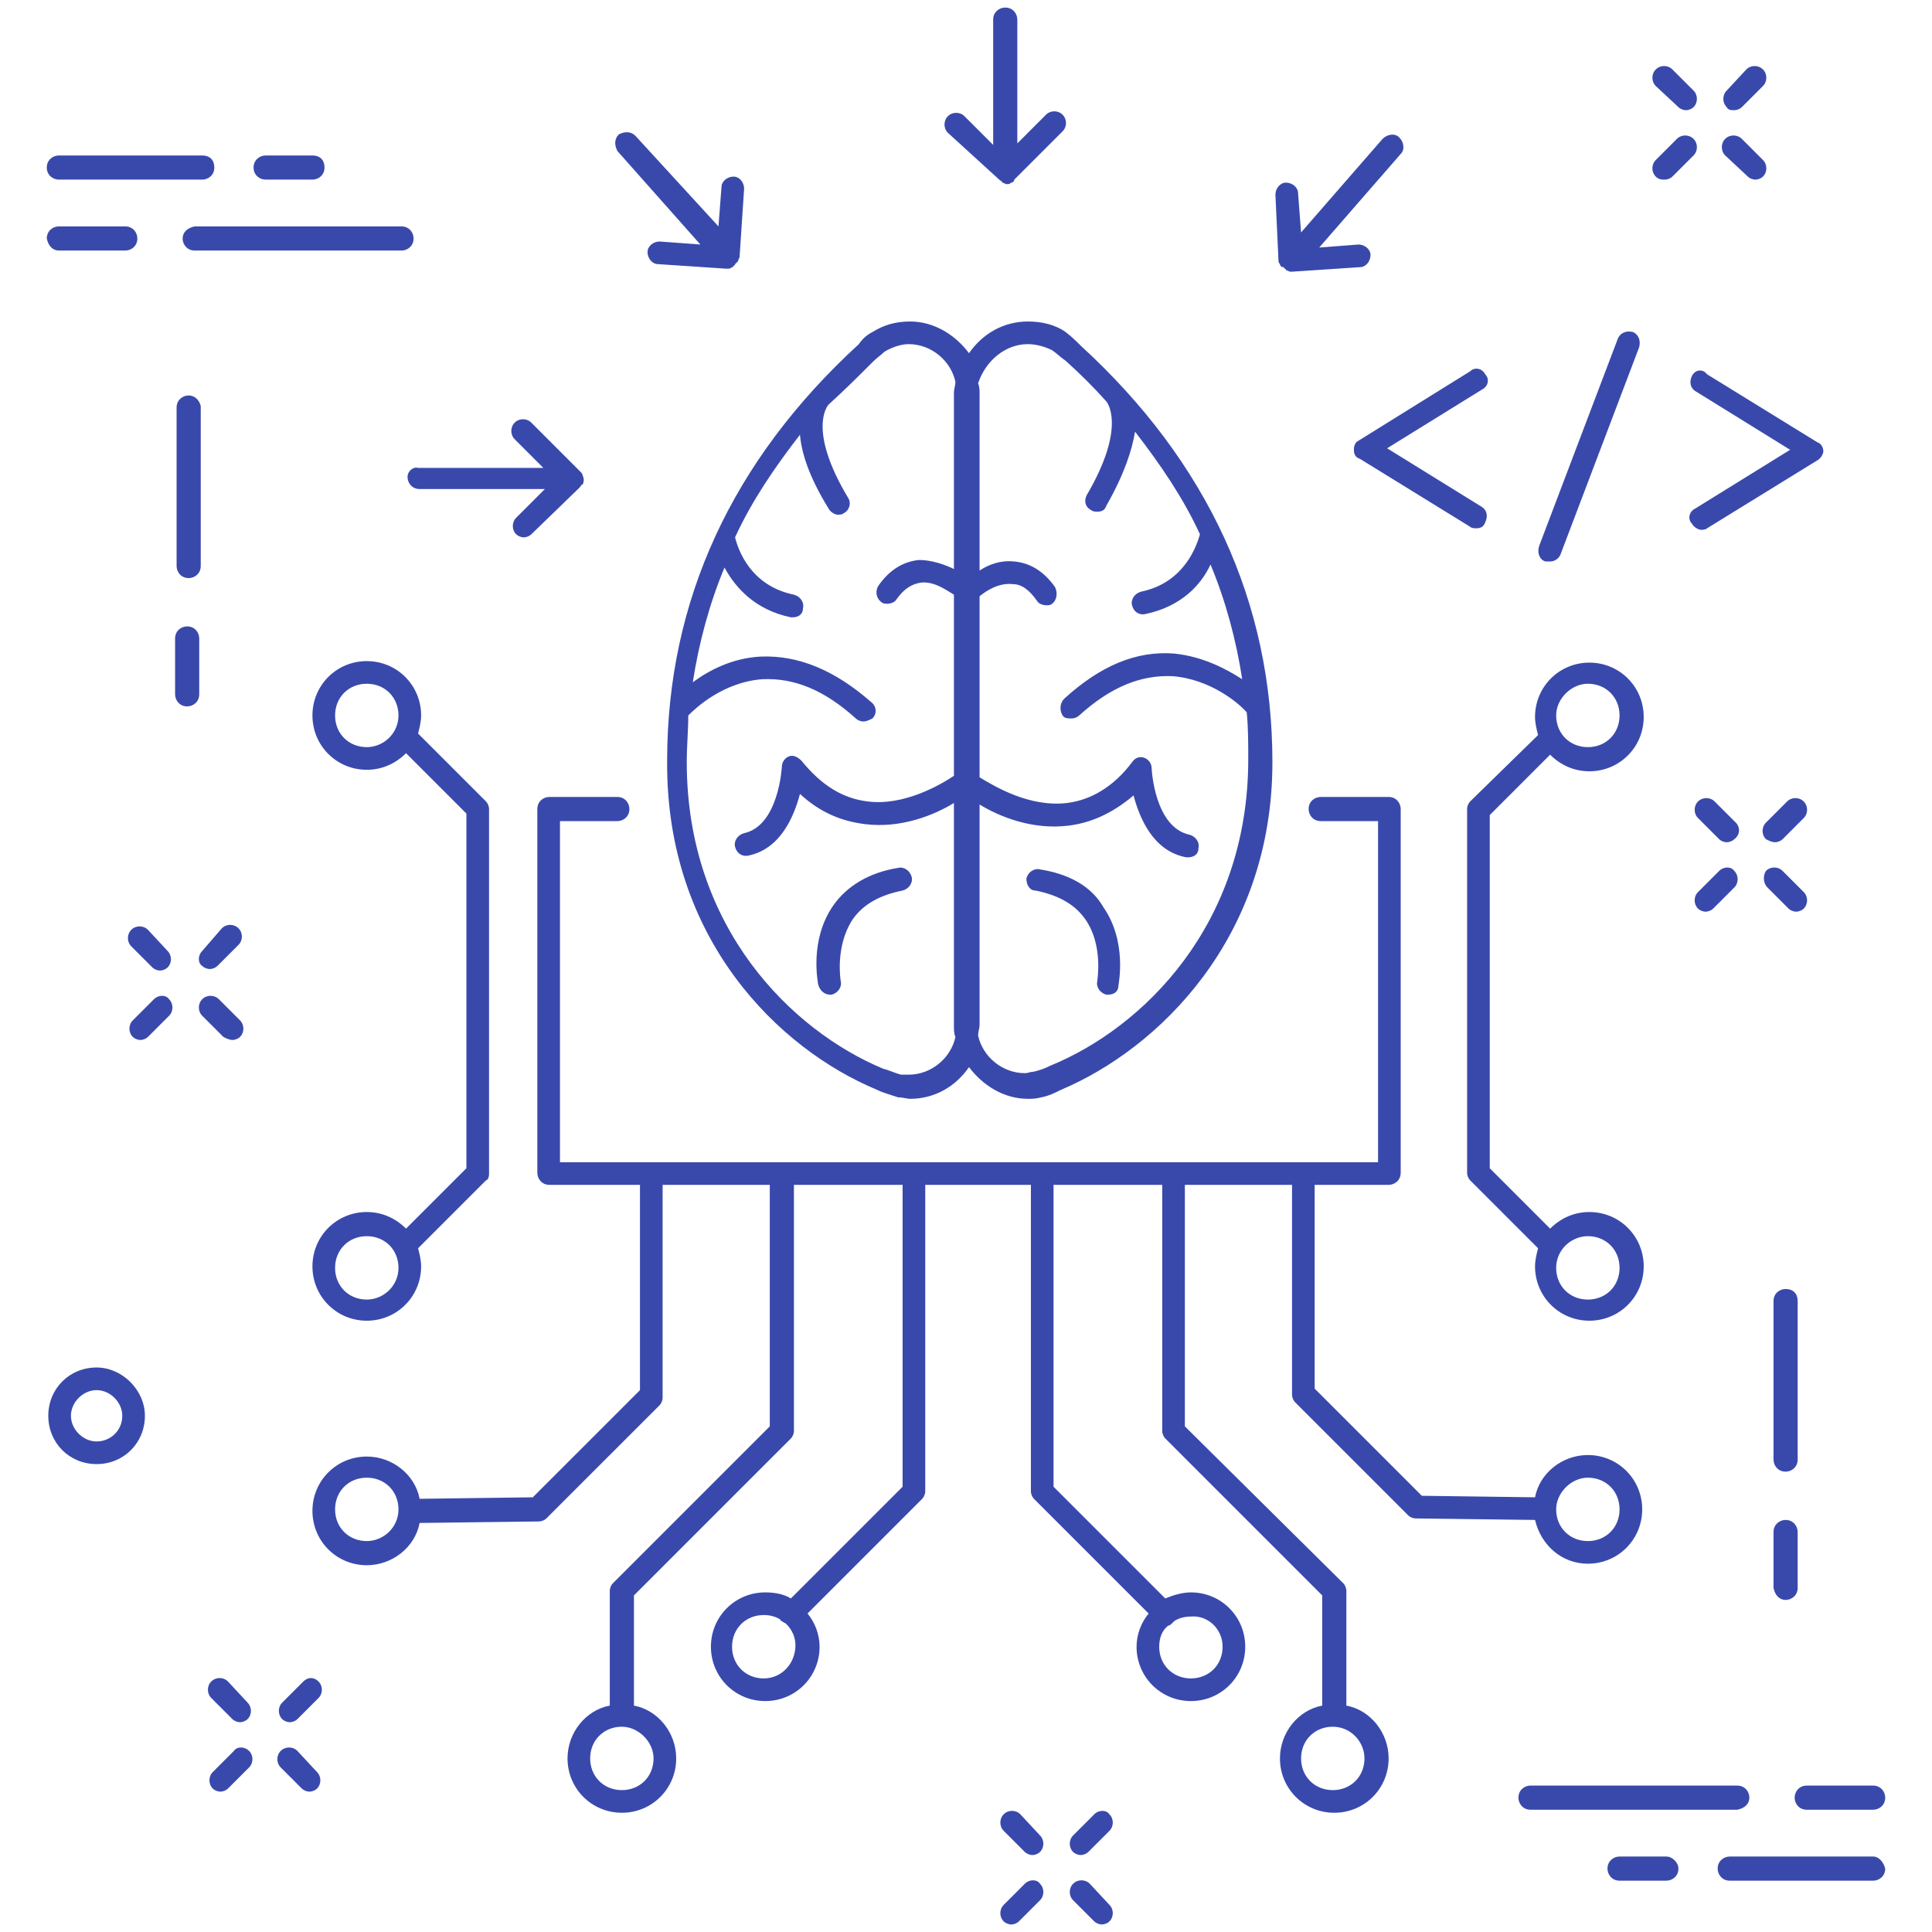 <svg fill="#3949ab" xmlns="http://www.w3.org/2000/svg" xmlns:xlink="http://www.w3.org/1999/xlink" version="1.1" x="0px" y="0px" viewBox="0 0 128 128" enable-background="new 0 0 128 128" xml:space="preserve"><g><path d="M58.1,72.2c0.4,0.2,0.8,0.3,1.4,0.5c0.3,0,0.6,0.1,0.8,0.1c1.6,0,3-0.8,3.9-2.1c0.9,1.2,2.3,2.1,3.9,2.1   c0.3,0,0.5,0,0.9-0.1c0.5-0.1,0.9-0.3,1.3-0.5c6.4-2.7,14-10,14-21.7c0-10.6-4.3-19.9-12.7-27.6c-0.3-0.3-0.6-0.6-1-0.9   c-0.7-0.5-1.6-0.7-2.5-0.7c-1.6,0-3,0.8-3.9,2.1c-0.9-1.2-2.3-2.1-3.9-2.1c-0.9,0-1.7,0.2-2.5,0.7l0,0c0,0,0,0,0,0c0,0,0,0,0,0   c0,0,0,0,0,0c-0.4,0.2-0.7,0.5-0.9,0.8c0,0,0,0,0,0c-8.4,7.7-12.7,17-12.7,27.6C44.1,62.2,51.6,69.5,58.1,72.2z M68.1,22.8   c0.6,0,1.2,0.2,1.6,0.4c0.3,0.2,0.6,0.5,0.9,0.7c1,0.9,1.9,1.8,2.7,2.7c0,0,0,0,0,0c0,0,1.4,1.6-1.3,6.2c-0.2,0.4-0.1,0.8,0.3,1   c0.1,0.1,0.3,0.1,0.4,0.1c0.3,0,0.5-0.1,0.6-0.4c1.2-2.1,1.7-3.7,1.9-4.9c1.7,2.2,3.2,4.4,4.3,6.8c-0.2,0.7-1,3.2-3.9,3.8   c-0.4,0.1-0.7,0.5-0.6,0.9c0.1,0.4,0.4,0.6,0.7,0.6c0,0,0.1,0,0.1,0c2.5-0.5,3.8-2,4.4-3.3c1,2.4,1.7,5,2.1,7.6   c-1.1-0.7-2.6-1.5-4.5-1.7c-2.5-0.2-4.9,0.8-7.3,3c-0.3,0.3-0.3,0.8-0.1,1.1c0.1,0.2,0.4,0.2,0.6,0.2c0.2,0,0.4-0.1,0.5-0.2   c2.1-1.9,4.1-2.7,6.2-2.6c2.5,0.2,4.4,1.8,4.9,2.4c0.1,1,0.1,2.1,0.1,3.1c0,11-7,17.8-13.1,20.3c-0.4,0.2-0.7,0.3-1.1,0.4   c-0.2,0-0.4,0.1-0.6,0.1c-1.5,0-2.8-1.1-3.1-2.5c0-0.2,0.1-0.5,0.1-0.7V53.3c1.3,0.8,3.5,1.7,5.9,1.4c1.6-0.2,3-0.9,4.3-2   c0.4,1.5,1.3,3.7,3.5,4.1c0.1,0,0.1,0,0.1,0c0.4,0,0.7-0.2,0.7-0.6c0.1-0.4-0.2-0.8-0.6-0.9c-2.3-0.5-2.5-4.3-2.5-4.4   c0-0.3-0.2-0.6-0.5-0.7c-0.3-0.1-0.6,0-0.8,0.3c-1.2,1.6-2.7,2.5-4.3,2.7c-2.5,0.3-4.8-1.1-5.8-1.7v-12c0.5-0.4,1.3-0.9,2.2-0.8   c0.6,0,1.1,0.4,1.6,1.1c0.1,0.2,0.4,0.3,0.6,0.3c0.2,0,0.3,0,0.4-0.1c0.3-0.2,0.4-0.7,0.2-1.1c-0.7-1-1.6-1.6-2.7-1.7   c-0.9-0.1-1.7,0.2-2.3,0.6V26.1c0-0.2,0-0.5-0.1-0.7C65.3,23.9,66.6,22.8,68.1,22.8z M57.8,24c0.3-0.3,0.6-0.5,0.8-0.7   c0.5-0.3,1.1-0.5,1.6-0.5c1.5,0,2.8,1.1,3.1,2.5c0,0.2-0.1,0.5-0.1,0.7v11.7c-0.6-0.3-1.5-0.6-2.3-0.6c-1.1,0.1-2,0.7-2.7,1.7   c-0.2,0.3-0.2,0.8,0.2,1.1c0.1,0.1,0.3,0.1,0.4,0.1c0.2,0,0.5-0.1,0.6-0.3c0.5-0.7,1-1,1.6-1.1c0.9-0.1,1.7,0.5,2.2,0.8v12   c-0.9,0.6-3.3,2-5.7,1.7c-1.7-0.2-3.1-1.1-4.4-2.7c-0.2-0.2-0.5-0.4-0.8-0.3c-0.3,0.1-0.5,0.4-0.5,0.7c0,0-0.2,3.9-2.5,4.4   c-0.4,0.1-0.7,0.5-0.6,0.9c0.1,0.4,0.4,0.6,0.7,0.6c0,0,0.1,0,0.1,0c2.2-0.4,3.1-2.6,3.5-4.1c1.3,1.2,2.7,1.8,4.3,2   c2.4,0.3,4.6-0.6,5.9-1.4V68c0,0.2,0,0.5,0.1,0.7c-0.3,1.4-1.6,2.5-3.1,2.5c-0.2,0-0.4,0-0.5,0c-0.4-0.1-0.8-0.3-1.2-0.4   c-6-2.5-13-9.3-13-20.3c0-1.1,0.1-2.1,0.1-3.1c0.5-0.5,2.3-2.2,4.9-2.4c2.1-0.1,4.1,0.7,6.2,2.6c0.1,0.1,0.3,0.2,0.5,0.2   c0.2,0,0.4-0.1,0.6-0.2c0.3-0.3,0.3-0.8-0.1-1.1c-2.4-2.1-4.8-3.1-7.3-3c-1.9,0.1-3.4,0.9-4.5,1.7c0.4-2.6,1.1-5.2,2.1-7.6   c0.7,1.3,2,2.8,4.4,3.3c0,0,0.1,0,0.1,0c0.4,0,0.7-0.2,0.7-0.6c0.1-0.4-0.2-0.8-0.6-0.9c-2.9-0.6-3.7-3-3.9-3.8   c1.1-2.4,2.6-4.6,4.3-6.8c0.1,1.2,0.6,2.8,1.9,4.9c0.1,0.2,0.4,0.4,0.6,0.4c0.1,0,0.3,0,0.4-0.1c0.4-0.2,0.5-0.7,0.3-1   c-2.7-4.5-1.4-6.1-1.3-6.2c0,0,0,0,0,0C56,25.8,56.9,24.9,57.8,24z"></path><path d="M55,65.9c0,0,0.1,0,0.1,0c0.4-0.1,0.7-0.5,0.6-0.9c0,0-0.4-2.3,0.8-4.1c0.7-1,1.8-1.6,3.3-1.9c0.4-0.1,0.7-0.5,0.6-0.9   c-0.1-0.4-0.5-0.7-0.9-0.6c-1.9,0.3-3.4,1.2-4.3,2.5c-1.6,2.3-1,5.1-1,5.2C54.3,65.6,54.6,65.9,55,65.9z"></path><path d="M68.9,57.6c-0.4-0.1-0.8,0.2-0.9,0.6C68,58.6,68.2,59,68.6,59c1.5,0.3,2.6,0.9,3.3,1.9c1.2,1.7,0.8,4,0.8,4.1   c-0.1,0.4,0.2,0.8,0.6,0.9c0,0,0.1,0,0.1,0c0.4,0,0.7-0.2,0.7-0.6c0-0.1,0.6-2.9-1-5.2C72.3,58.7,70.8,57.9,68.9,57.6z"></path><path d="M115,54.5l-1.4-1.4c-0.3-0.3-0.8-0.3-1.1,0c-0.3,0.3-0.3,0.8,0,1.1l1.4,1.4c0.1,0.1,0.3,0.2,0.5,0.2c0.2,0,0.4-0.1,0.5-0.2   C115.3,55.3,115.3,54.8,115,54.5z"></path><path d="M117.1,58.8l1.4,1.4c0.1,0.1,0.3,0.2,0.5,0.2c0.2,0,0.4-0.1,0.5-0.2c0.3-0.3,0.3-0.8,0-1.1l-1.4-1.4   c-0.3-0.3-0.8-0.3-1.1,0C116.8,58,116.8,58.5,117.1,58.8z"></path><path d="M113.9,57.7l-1.4,1.4c-0.3,0.3-0.3,0.8,0,1.1c0.1,0.1,0.3,0.2,0.5,0.2c0.2,0,0.4-0.1,0.5-0.2l1.4-1.4   c0.3-0.3,0.3-0.8,0-1.1C114.7,57.4,114.2,57.4,113.9,57.7z"></path><path d="M117.6,55.8c0.2,0,0.4-0.1,0.5-0.2l1.4-1.4c0.3-0.3,0.3-0.8,0-1.1c-0.3-0.3-0.8-0.3-1.1,0l-1.4,1.4c-0.3,0.3-0.3,0.8,0,1.1   C117.2,55.7,117.4,55.8,117.6,55.8z"></path><path d="M67.6,120.2c-0.3-0.3-0.8-0.3-1.1,0c-0.3,0.3-0.3,0.8,0,1.1l1.4,1.4c0.1,0.1,0.3,0.2,0.5,0.2c0.2,0,0.4-0.1,0.5-0.2   c0.3-0.3,0.3-0.8,0-1.1L67.6,120.2z"></path><path d="M72.2,124.8c-0.3-0.3-0.8-0.3-1.1,0c-0.3,0.3-0.3,0.8,0,1.1l1.4,1.4c0.1,0.1,0.3,0.2,0.5,0.2c0.2,0,0.4-0.1,0.5-0.2   c0.3-0.3,0.3-0.8,0-1.1L72.2,124.8z"></path><path d="M67.9,124.8l-1.4,1.4c-0.3,0.3-0.3,0.8,0,1.1c0.1,0.1,0.3,0.2,0.5,0.2c0.2,0,0.4-0.1,0.5-0.2l1.4-1.4   c0.3-0.3,0.3-0.8,0-1.1C68.7,124.5,68.2,124.5,67.9,124.8z"></path><path d="M72.5,120.2l-1.4,1.4c-0.3,0.3-0.3,0.8,0,1.1c0.1,0.1,0.3,0.2,0.5,0.2c0.2,0,0.4-0.1,0.5-0.2l1.4-1.4   c0.3-0.3,0.3-0.8,0-1.1C73.3,119.9,72.8,119.9,72.5,120.2z"></path><path d="M9.8,61.6c-0.3-0.3-0.8-0.3-1.1,0c-0.3,0.3-0.3,0.8,0,1.1l1.4,1.4c0.1,0.1,0.3,0.2,0.5,0.2c0.2,0,0.4-0.1,0.5-0.2   c0.3-0.3,0.3-0.8,0-1.1L9.8,61.6z"></path><path d="M15.4,68.9c0.2,0,0.4-0.1,0.5-0.2c0.3-0.3,0.3-0.8,0-1.1l-1.4-1.4c-0.3-0.3-0.8-0.3-1.1,0c-0.3,0.3-0.3,0.8,0,1.1l1.4,1.4   C15,68.8,15.2,68.9,15.4,68.9z"></path><path d="M10.2,66.2l-1.4,1.4c-0.3,0.3-0.3,0.8,0,1.1c0.1,0.1,0.3,0.2,0.5,0.2c0.2,0,0.4-0.1,0.5-0.2l1.4-1.4c0.3-0.3,0.3-0.8,0-1.1   C11,65.9,10.5,65.9,10.2,66.2z"></path><path d="M13.4,64c0.1,0.1,0.3,0.2,0.5,0.2c0.2,0,0.4-0.1,0.5-0.2l1.4-1.4c0.3-0.3,0.3-0.8,0-1.1c-0.3-0.3-0.8-0.3-1.1,0L13.4,63   C13.1,63.3,13.1,63.8,13.4,64z"></path><path d="M111.2,7.1c0.1,0.1,0.3,0.2,0.5,0.2c0.2,0,0.4-0.1,0.5-0.2c0.3-0.3,0.3-0.8,0-1.1l-1.4-1.4c-0.3-0.3-0.8-0.3-1.1,0   c-0.3,0.3-0.3,0.8,0,1.1L111.2,7.1z"></path><path d="M115.8,11.7c0.1,0.1,0.3,0.2,0.5,0.2c0.2,0,0.4-0.1,0.5-0.2c0.3-0.3,0.3-0.8,0-1.1l-1.4-1.4c-0.3-0.3-0.8-0.3-1.1,0   c-0.3,0.3-0.3,0.8,0,1.1L115.8,11.7z"></path><path d="M110.3,11.9c0.2,0,0.4-0.1,0.5-0.2l1.4-1.4c0.3-0.3,0.3-0.8,0-1.1c-0.3-0.3-0.8-0.3-1.1,0l-1.4,1.4c-0.3,0.3-0.3,0.8,0,1.1   C109.9,11.9,110.1,11.9,110.3,11.9z"></path><path d="M114.9,7.3c0.2,0,0.4-0.1,0.5-0.2l1.4-1.4c0.3-0.3,0.3-0.8,0-1.1c-0.3-0.3-0.8-0.3-1.1,0L114.4,6c-0.3,0.3-0.3,0.8,0,1.1   C114.5,7.3,114.7,7.3,114.9,7.3z"></path><path d="M15.1,111.4c-0.3-0.3-0.8-0.3-1.1,0c-0.3,0.3-0.3,0.8,0,1.1l1.4,1.4c0.1,0.1,0.3,0.2,0.5,0.2c0.2,0,0.4-0.1,0.5-0.2   c0.3-0.3,0.3-0.8,0-1.1L15.1,111.4z"></path><path d="M19.7,116c-0.3-0.3-0.8-0.3-1.1,0c-0.3,0.3-0.3,0.8,0,1.1l1.4,1.4c0.1,0.1,0.3,0.2,0.5,0.2c0.2,0,0.4-0.1,0.5-0.2   c0.3-0.3,0.3-0.8,0-1.1L19.7,116z"></path><path d="M15.5,116l-1.4,1.4c-0.3,0.3-0.3,0.8,0,1.1c0.1,0.1,0.3,0.2,0.5,0.2c0.2,0,0.4-0.1,0.5-0.2l1.4-1.4c0.3-0.3,0.3-0.8,0-1.1   C16.2,115.7,15.7,115.7,15.5,116z"></path><path d="M20.1,111.4l-1.4,1.4c-0.3,0.3-0.3,0.8,0,1.1c0.1,0.1,0.3,0.2,0.5,0.2c0.2,0,0.4-0.1,0.5-0.2l1.4-1.4   c0.3-0.3,0.3-0.8,0-1.1C20.8,111.1,20.4,111.1,20.1,111.4z"></path><path d="M12.5,26.2c-0.4,0-0.8,0.3-0.8,0.8v10.5c0,0.4,0.3,0.8,0.8,0.8c0.4,0,0.8-0.3,0.8-0.8V26.9C13.2,26.5,12.9,26.2,12.5,26.2z   "></path><path d="M13.2,42.3c0-0.4-0.3-0.8-0.8-0.8c-0.4,0-0.8,0.3-0.8,0.8v3.7c0,0.4,0.3,0.8,0.8,0.8c0.4,0,0.8-0.3,0.8-0.8V42.3z"></path><path d="M118.3,85.4c-0.4,0-0.8,0.3-0.8,0.8v10.5c0,0.4,0.3,0.8,0.8,0.8c0.4,0,0.8-0.3,0.8-0.8V86.2   C119.1,85.7,118.8,85.4,118.3,85.4z"></path><path d="M118.3,106c0.4,0,0.8-0.3,0.8-0.8v-3.7c0-0.4-0.3-0.8-0.8-0.8c-0.4,0-0.8,0.3-0.8,0.8v3.7C117.6,105.7,117.9,106,118.3,106   z"></path><path d="M6.4,90.6c-1.8,0-3.2,1.4-3.2,3.2c0,1.8,1.4,3.2,3.2,3.2c1.8,0,3.2-1.4,3.2-3.2C9.6,92.1,8.1,90.6,6.4,90.6z M6.4,95.5   c-0.9,0-1.7-0.8-1.7-1.7c0-0.9,0.8-1.7,1.7-1.7c0.9,0,1.7,0.8,1.7,1.7C8.1,94.8,7.3,95.5,6.4,95.5z"></path><path d="M12.1,15.8c0,0.4,0.3,0.8,0.8,0.8h13.7c0.4,0,0.8-0.3,0.8-0.8c0-0.4-0.3-0.8-0.8-0.8H12.9C12.4,15.1,12.1,15.4,12.1,15.8z"></path><path d="M3.9,16.6h4.4c0.4,0,0.8-0.3,0.8-0.8c0-0.4-0.3-0.8-0.8-0.8H3.9c-0.4,0-0.8,0.3-0.8,0.8C3.2,16.3,3.5,16.6,3.9,16.6z"></path><path d="M3.9,11.9h9.5c0.4,0,0.8-0.3,0.8-0.8s-0.3-0.8-0.8-0.8H3.9c-0.4,0-0.8,0.3-0.8,0.8S3.5,11.9,3.9,11.9z"></path><path d="M17.6,11.9h3.1c0.4,0,0.8-0.3,0.8-0.8s-0.3-0.8-0.8-0.8h-3.1c-0.4,0-0.8,0.3-0.8,0.8S17.2,11.9,17.6,11.9z"></path><path d="M115.9,119.1c0-0.4-0.3-0.8-0.8-0.8h-13.7c-0.4,0-0.8,0.3-0.8,0.8c0,0.4,0.3,0.8,0.8,0.8h13.7   C115.6,119.8,115.9,119.5,115.9,119.1z"></path><path d="M118.9,119.1c0,0.4,0.3,0.8,0.8,0.8h4.4c0.4,0,0.8-0.3,0.8-0.8c0-0.4-0.3-0.8-0.8-0.8h-4.4   C119.2,118.3,118.9,118.7,118.9,119.1z"></path><path d="M124.1,123h-9.5c-0.4,0-0.8,0.3-0.8,0.8c0,0.4,0.3,0.8,0.8,0.8h9.5c0.4,0,0.8-0.3,0.8-0.8C124.8,123.4,124.5,123,124.1,123   z"></path><path d="M110.4,123h-3.1c-0.4,0-0.8,0.3-0.8,0.8c0,0.4,0.3,0.8,0.8,0.8h3.1c0.4,0,0.8-0.3,0.8-0.8C111.2,123.4,110.8,123,110.4,123   z"></path><path d="M105.2,103.6c2,0,3.6-1.6,3.6-3.6c0-2-1.6-3.6-3.6-3.6c-1.7,0-3.2,1.2-3.5,2.8l-7.5-0.1l-7.1-7.1V78.5H92   c0.4,0,0.8-0.3,0.8-0.8V53.6c0-0.4-0.3-0.8-0.8-0.8h-4.5c-0.4,0-0.8,0.3-0.8,0.8c0,0.4,0.3,0.8,0.8,0.8h3.8V77H37.1V54.4h3.8   c0.4,0,0.8-0.3,0.8-0.8c0-0.4-0.3-0.8-0.8-0.8h-4.5c-0.4,0-0.8,0.3-0.8,0.8v24.1c0,0.4,0.3,0.8,0.8,0.8h6v13.6l-7.1,7.1l-7.5,0.1   c-0.3-1.6-1.8-2.8-3.5-2.8c-2,0-3.6,1.6-3.6,3.6c0,2,1.6,3.6,3.6,3.6c1.7,0,3.2-1.2,3.5-2.8l7.9-0.1c0.2,0,0.4-0.1,0.5-0.2l7.5-7.5   c0.1-0.1,0.2-0.3,0.2-0.5V78.5H51v16l-10.4,10.4c-0.1,0.1-0.2,0.3-0.2,0.5v7.6c-1.6,0.3-2.8,1.8-2.8,3.5c0,2,1.6,3.6,3.6,3.6   c2,0,3.6-1.6,3.6-3.6c0-1.7-1.2-3.2-2.8-3.5v-7.3l10.4-10.4c0.1-0.1,0.2-0.3,0.2-0.5V78.5h7.2v20l-7.4,7.4   c-0.5-0.3-1.1-0.4-1.7-0.4c-2,0-3.6,1.6-3.6,3.6c0,2,1.6,3.6,3.6,3.6c2,0,3.6-1.6,3.6-3.6c0-0.8-0.3-1.6-0.8-2.2l7.6-7.6   c0.1-0.1,0.2-0.3,0.2-0.5V78.5h7v20.3c0,0.2,0.1,0.4,0.2,0.5l7.6,7.6c-0.5,0.6-0.8,1.4-0.8,2.2c0,2,1.6,3.6,3.6,3.6   c2,0,3.6-1.6,3.6-3.6c0-2-1.6-3.6-3.6-3.6c-0.6,0-1.2,0.2-1.7,0.4l-7.4-7.4v-20H77v16.3c0,0.2,0.1,0.4,0.2,0.5l10.4,10.4v7.3   c-1.6,0.3-2.8,1.8-2.8,3.5c0,2,1.6,3.6,3.6,3.6c2,0,3.6-1.6,3.6-3.6c0-1.7-1.2-3.2-2.8-3.5v-7.6c0-0.2-0.1-0.4-0.2-0.5L78.5,94.5   v-16h7.1v13.9c0,0.2,0.1,0.4,0.2,0.5l7.5,7.5c0.1,0.1,0.3,0.2,0.5,0.2l7.9,0.1C102.1,102.4,103.5,103.6,105.2,103.6z M24.3,102.1   c-1.2,0-2.1-0.9-2.1-2.1c0-1.2,0.9-2.1,2.1-2.1c1.2,0,2.1,0.9,2.1,2.1C26.4,101.2,25.4,102.1,24.3,102.1z M43.3,116.5   c0,1.2-0.9,2.1-2.1,2.1c-1.2,0-2.1-0.9-2.1-2.1c0-1.2,0.9-2.1,2.1-2.1C42.3,114.4,43.3,115.4,43.3,116.5z M50.6,111.2   c-1.2,0-2.1-0.9-2.1-2.1s0.9-2.1,2.1-2.1c0.4,0,0.8,0.1,1.1,0.3c0,0.1,0.1,0.1,0.1,0.1c0.1,0.1,0.2,0.1,0.3,0.2   c0.4,0.4,0.6,0.9,0.6,1.4C52.7,110.2,51.8,111.2,50.6,111.2z M81,109.1c0,1.2-0.9,2.1-2.1,2.1c-1.2,0-2.1-0.9-2.1-2.1   c0-0.6,0.2-1.1,0.6-1.4c0.1,0,0.2-0.1,0.3-0.2c0,0,0.1-0.1,0.1-0.1c0.3-0.2,0.7-0.3,1.1-0.3C80,107,81,107.9,81,109.1z M90.4,116.5   c0,1.2-0.9,2.1-2.1,2.1c-1.2,0-2.1-0.9-2.1-2.1c0-1.2,0.9-2.1,2.1-2.1C89.5,114.4,90.4,115.4,90.4,116.5z M105.2,97.9   c1.2,0,2.1,0.9,2.1,2.1c0,1.2-0.9,2.1-2.1,2.1c-1.2,0-2.1-0.9-2.1-2.1C103.1,98.9,104.1,97.9,105.2,97.9z"></path><path d="M97.4,53.1c-0.1,0.1-0.2,0.3-0.2,0.5v24.1c0,0.2,0.1,0.4,0.2,0.5l4.5,4.5c-0.1,0.4-0.2,0.8-0.2,1.2c0,2,1.6,3.6,3.6,3.6   s3.6-1.6,3.6-3.6c0-2-1.6-3.6-3.6-3.6c-1,0-1.9,0.4-2.6,1.1l-4-4V54l4-4c0.7,0.7,1.6,1.1,2.6,1.1c2,0,3.6-1.6,3.6-3.6   c0-2-1.6-3.6-3.6-3.6s-3.6,1.6-3.6,3.6c0,0.4,0.1,0.8,0.2,1.2L97.4,53.1z M105.2,81.9c1.2,0,2.1,0.9,2.1,2.1s-0.9,2.1-2.1,2.1   c-1.2,0-2.1-0.9-2.1-2.1S104.1,81.9,105.2,81.9z M105.2,45.3c1.2,0,2.1,0.9,2.1,2.1c0,1.2-0.9,2.1-2.1,2.1c-1.2,0-2.1-0.9-2.1-2.1   C103.1,46.3,104.1,45.3,105.2,45.3z"></path><path d="M32.4,77.8V53.6c0-0.2-0.1-0.4-0.2-0.5l-4.5-4.5c0.1-0.4,0.2-0.8,0.2-1.2c0-2-1.6-3.6-3.6-3.6c-2,0-3.6,1.6-3.6,3.6   c0,2,1.6,3.6,3.6,3.6c1,0,1.9-0.4,2.6-1.1l4,4v23.5l-4,4c-0.7-0.7-1.6-1.1-2.6-1.1c-2,0-3.6,1.6-3.6,3.6c0,2,1.6,3.6,3.6,3.6   c2,0,3.6-1.6,3.6-3.6c0-0.4-0.1-0.8-0.2-1.2l4.5-4.5C32.3,78.2,32.4,78,32.4,77.8z M24.3,49.5c-1.2,0-2.1-0.9-2.1-2.1   c0-1.2,0.9-2.1,2.1-2.1c1.2,0,2.1,0.9,2.1,2.1C26.4,48.6,25.4,49.5,24.3,49.5z M24.3,86.1c-1.2,0-2.1-0.9-2.1-2.1s0.9-2.1,2.1-2.1   c1.2,0,2.1,0.9,2.1,2.1S25.4,86.1,24.3,86.1z"></path><path d="M112.1,24.9c-0.2,0.4-0.1,0.8,0.2,1l6.3,3.9l-6.3,3.9c-0.4,0.2-0.5,0.7-0.2,1c0.1,0.2,0.4,0.4,0.6,0.4c0.1,0,0.3,0,0.4-0.1   l7.3-4.5c0.2-0.1,0.4-0.4,0.4-0.6s-0.1-0.5-0.4-0.6l-7.3-4.5C112.8,24.4,112.3,24.5,112.1,24.9z"></path><path d="M89.7,29.8c0,0.3,0.1,0.5,0.4,0.6l7.3,4.5c0.1,0.1,0.3,0.1,0.4,0.1c0.3,0,0.5-0.1,0.6-0.4c0.2-0.4,0.1-0.8-0.2-1l-6.3-3.9   l6.3-3.9c0.4-0.2,0.5-0.7,0.2-1c-0.2-0.4-0.7-0.5-1-0.2L90,29.2C89.8,29.3,89.7,29.5,89.7,29.8z"></path><path d="M102.4,37.2c0.1,0,0.2,0,0.3,0c0.3,0,0.6-0.2,0.7-0.5l5.2-13.7c0.1-0.4,0-0.8-0.4-1c-0.4-0.1-0.8,0-1,0.4l-5.2,13.7   C101.8,36.6,102,37.1,102.4,37.2z"></path><path d="M66.2,11.9C66.2,11.9,66.2,11.9,66.2,11.9c0.1,0.1,0.2,0.1,0.2,0.2c0.1,0,0.2,0.1,0.3,0.1c0.1,0,0.2,0,0.3-0.1   c0.1,0,0.2-0.1,0.2-0.2c0,0,0,0,0,0l3.2-3.2c0.3-0.3,0.3-0.8,0-1.1c-0.3-0.3-0.8-0.3-1.1,0l-1.9,1.9V1.3c0-0.4-0.3-0.8-0.8-0.8   c-0.4,0-0.8,0.3-0.8,0.8v8.3l-1.9-1.9c-0.3-0.3-0.8-0.3-1.1,0c-0.3,0.3-0.3,0.8,0,1.1L66.2,11.9z"></path><path d="M46.4,16.2L43.7,16c-0.4,0-0.8,0.3-0.8,0.7c0,0.4,0.3,0.8,0.7,0.8l4.5,0.3c0,0,0,0,0.1,0h0h0h0c0,0,0,0,0,0   c0.1,0,0.2,0,0.3-0.1c0,0,0.1,0,0.1-0.1c0,0,0.1,0,0.1-0.1c0,0,0,0,0,0c0.1-0.1,0.1-0.1,0.2-0.2c0,0,0,0,0,0c0-0.1,0.1-0.2,0.1-0.3   c0,0,0,0,0,0l0.3-4.5c0-0.4-0.3-0.8-0.7-0.8c-0.4,0-0.8,0.3-0.8,0.7l-0.2,2.6L42.1,9c-0.3-0.3-0.7-0.3-1.1-0.1   c-0.3,0.3-0.3,0.7-0.1,1.1L46.4,16.2z"></path><path d="M84.7,17.2c0,0.1,0,0.2,0.1,0.3c0,0,0,0,0,0c0,0.1,0.1,0.2,0.2,0.2c0,0,0,0,0,0c0,0,0.1,0,0.1,0.1c0,0,0.1,0,0.1,0.1   c0.1,0,0.2,0.1,0.3,0.1c0,0,0,0,0,0h0h0h0c0,0,0,0,0.1,0l4.5-0.3c0.4,0,0.7-0.4,0.7-0.8c0-0.4-0.4-0.7-0.8-0.7l-2.6,0.2l5.4-6.2   c0.3-0.3,0.2-0.8-0.1-1.1c-0.3-0.3-0.8-0.2-1.1,0.1l-5.4,6.2l-0.2-2.6c0-0.4-0.4-0.7-0.8-0.7c-0.4,0-0.7,0.4-0.7,0.8L84.7,17.2   C84.7,17.2,84.7,17.2,84.7,17.2z"></path><path d="M27,31.6c0,0.4,0.3,0.8,0.8,0.8l8.3,0l-1.9,1.9c-0.3,0.3-0.3,0.8,0,1.1c0.1,0.1,0.3,0.2,0.5,0.2c0.2,0,0.4-0.1,0.5-0.2   l3.2-3.1l0,0c0.1-0.1,0.1-0.2,0.2-0.2c0.1-0.2,0.1-0.4,0-0.6c0-0.1-0.1-0.2-0.1-0.2c0,0,0,0,0,0L35.2,28c-0.3-0.3-0.8-0.3-1.1,0   c-0.3,0.3-0.3,0.8,0,1.1l1.9,1.9l-8.3,0h0C27.4,30.9,27,31.2,27,31.6z"></path></g></svg>